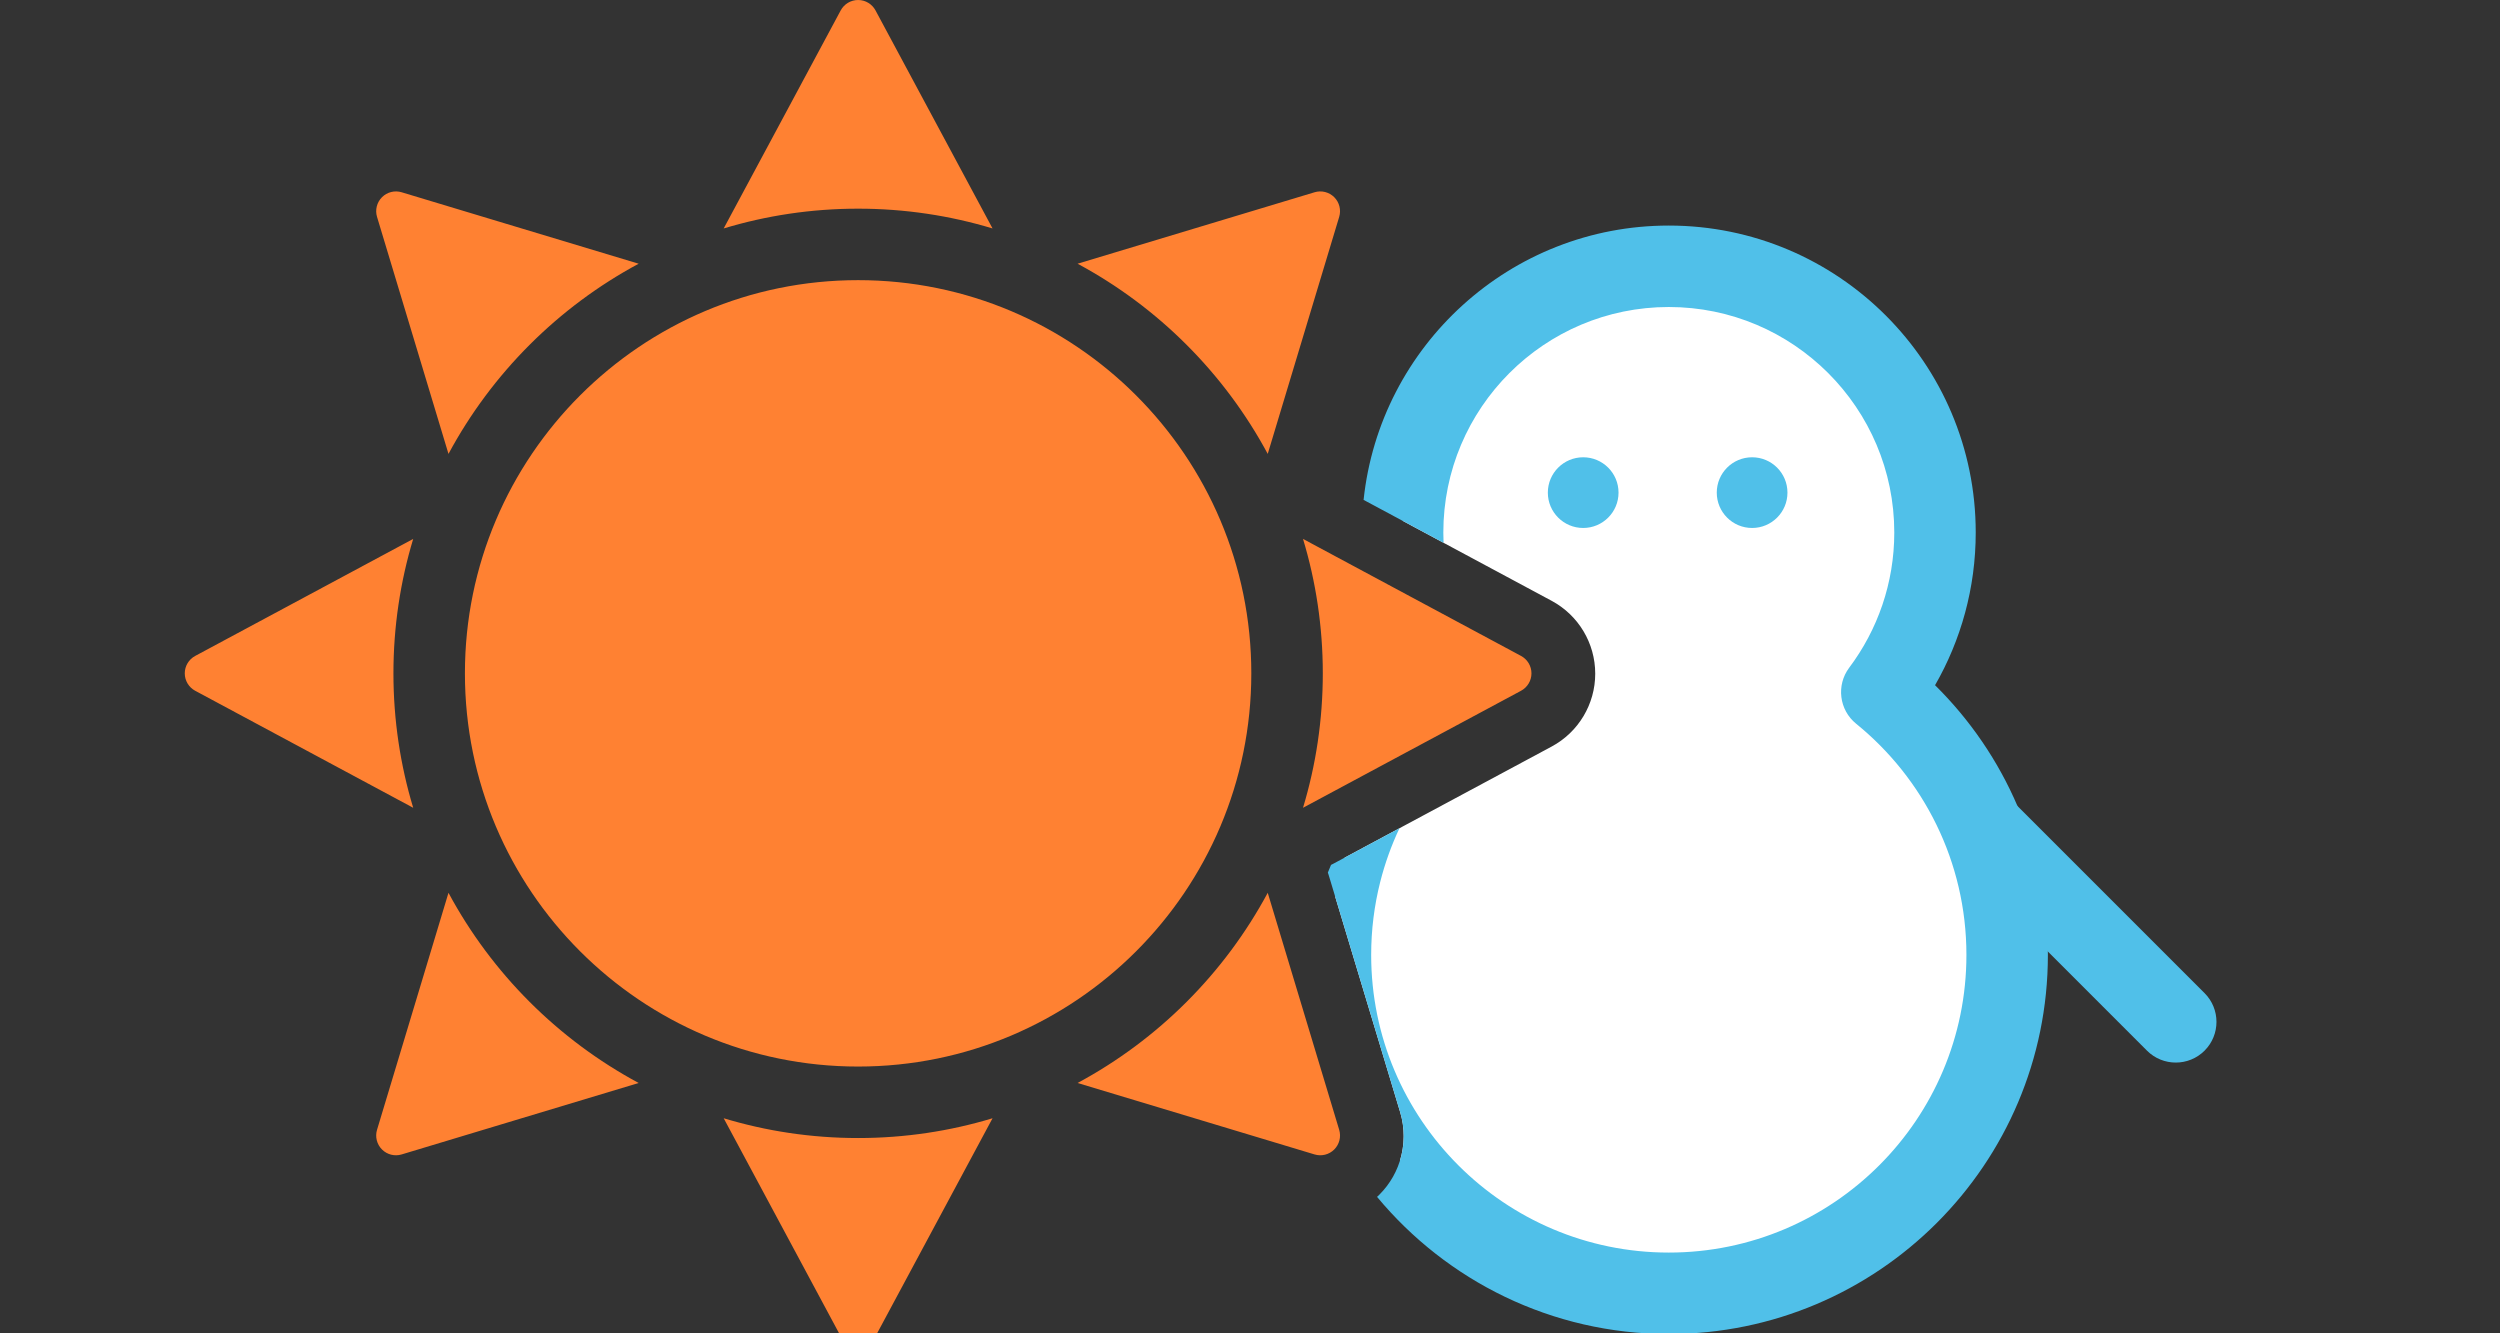 <?xml version="1.0" encoding="UTF-8" standalone="no"?>
<!DOCTYPE svg PUBLIC "-//W3C//DTD SVG 1.1//EN" "http://www.w3.org/Graphics/SVG/1.1/DTD/svg11.dtd">
<svg width="100%" height="100%" viewBox="0 0 150 80" version="1.1" xmlns="http://www.w3.org/2000/svg" xmlns:xlink="http://www.w3.org/1999/xlink" xml:space="preserve" xmlns:serif="http://www.serif.com/" style="fill-rule:evenodd;clip-rule:evenodd;stroke-linejoin:round;stroke-miterlimit:2;">
    <rect x="0" y="0" width="150" height="80" fill="#333333" stroke="none"/>
    <g transform="matrix(0.923,0,0,0.923,-3.636,9.847)">
        <g transform="matrix(1.084,0,0,1.084,3.94,-10.67)">
            <path d="M84.125,31.242C84.488,22.752 91.495,15.97 100.074,15.97C108.885,15.97 116.038,23.123 116.038,31.934C116.038,35.523 114.851,38.838 112.847,41.506C117.432,45.228 120.365,50.908 120.365,57.267C120.365,68.466 111.273,77.558 100.074,77.558C93.509,77.558 87.667,74.433 83.957,69.589C84.241,68.664 84.254,67.659 83.965,66.699L80.078,53.807C80.218,52.998 80.405,52.205 80.637,51.432L93.048,44.771C94.658,43.907 95.662,42.228 95.662,40.401C95.662,38.574 94.658,36.895 93.048,36.031L84.125,31.242Z" style="fill:white;"/>
        </g>
        <g transform="matrix(1.084,0,0,1.084,3.94,-10.67)">
            <path d="M81.771,29.979C82.748,20.738 90.576,13.528 100.074,13.528C110.233,13.528 118.48,21.775 118.48,31.934C118.48,35.267 117.592,38.394 116.041,41.092C120.217,45.214 122.807,50.941 122.807,57.267C122.807,69.814 112.621,80 100.074,80C93.041,80 86.749,76.799 82.579,71.776C82.628,71.731 82.676,71.685 82.723,71.638C84.015,70.346 84.492,68.448 83.965,66.699C82.633,62.281 79.678,52.479 79.678,52.479C79.662,52.427 79.646,52.377 79.628,52.327C79.694,52.173 79.757,52.02 79.819,51.867C79.869,51.843 79.917,51.818 79.966,51.792L83.923,49.669C83.438,50.696 83.049,51.776 82.766,52.899C82.413,54.297 82.226,55.761 82.226,57.267C82.226,67.118 90.224,75.116 100.074,75.116C109.925,75.116 117.922,67.118 117.922,57.267C117.922,51.673 115.342,46.676 111.308,43.402C110.289,42.575 110.106,41.09 110.894,40.04C112.591,37.78 113.596,34.973 113.596,31.934C113.596,24.471 107.537,18.412 100.074,18.412C92.611,18.412 86.553,24.471 86.553,31.934C86.553,32.141 86.557,32.347 86.567,32.552L81.771,29.979Z" style="fill:rgb(80,192,233);"/>
        </g>
        <g transform="matrix(4.46593e-16,1.149,-1.149,4.46593e-16,181.995,-62.87)">
            <path d="M94.262,44.109C94.262,44.109 101.336,37.035 104.874,33.498C105.772,32.599 105.772,31.14 104.874,30.241C103.975,29.343 102.516,29.343 101.618,30.241C98.08,33.779 91.006,40.853 91.006,40.853C90.107,41.752 90.107,43.211 91.006,44.109C91.904,45.008 93.363,45.008 94.262,44.109Z" style="fill:rgb(80,192,233);"/>
        </g>
        <g transform="matrix(1.149,0,0,1.149,28.189,-5.972)">
            <g transform="matrix(-1.382,0,0,1.382,122.833,-13.34)">
                <circle cx="32.425" cy="26.862" r="1.447" style="fill:rgb(80,192,233);"/>
            </g>
            <g transform="matrix(-1.382,0,0,1.382,113.276,-13.34)">
                <circle cx="32.425" cy="26.862" r="1.447" style="fill:rgb(80,192,233);"/>
            </g>
        </g>
    </g>
    <path d="M50.442,80.177C50.649,80.562 51.05,80.802 51.487,80.802C51.923,80.802 52.325,80.562 52.531,80.177C54.713,76.112 59.553,67.095 59.553,67.095C56.998,67.867 54.29,68.282 51.487,68.282C48.683,68.282 45.976,67.867 43.421,67.095C43.421,67.095 48.261,76.112 50.442,80.177ZM26.909,53.568C26.909,53.568 23.954,63.37 22.622,67.788C22.496,68.206 22.61,68.66 22.919,68.969C23.228,69.278 23.681,69.392 24.099,69.266C28.517,67.934 38.32,64.979 38.32,64.979C33.487,62.382 29.506,58.401 26.909,53.568ZM78.874,69.266C79.292,69.392 79.746,69.278 80.055,68.969C80.363,68.66 80.477,68.206 80.351,67.788C79.02,63.37 76.064,53.568 76.064,53.568C73.468,58.401 69.487,62.382 64.654,64.979C64.654,64.979 74.456,67.934 78.874,69.266ZM51.487,16.809C64.508,16.809 75.079,27.38 75.079,40.401C75.079,53.422 64.508,63.993 51.487,63.993C38.466,63.993 27.895,53.422 27.895,40.401C27.895,27.38 38.466,16.809 51.487,16.809ZM24.792,32.335C24.792,32.335 15.775,37.175 11.711,39.356C11.326,39.563 11.086,39.964 11.086,40.401C11.086,40.838 11.326,41.239 11.711,41.446C15.775,43.627 24.792,48.467 24.792,48.467C24.021,45.912 23.606,43.205 23.606,40.401C23.606,37.597 24.021,34.89 24.792,32.335ZM91.263,41.446C91.648,41.239 91.888,40.838 91.888,40.401C91.888,39.964 91.648,39.563 91.263,39.356C87.198,37.175 78.181,32.335 78.181,32.335C78.953,34.89 79.368,37.597 79.368,40.401C79.368,43.205 78.953,45.912 78.181,48.467C78.181,48.467 87.198,43.627 91.263,41.446ZM38.32,15.823C38.32,15.823 28.517,12.868 24.099,11.536C23.681,11.41 23.228,11.524 22.919,11.833C22.61,12.142 22.496,12.596 22.622,13.014C23.954,17.432 26.909,27.234 26.909,27.234C29.506,22.401 33.487,18.42 38.32,15.823ZM76.064,27.234C76.064,27.234 79.02,17.432 80.351,13.014C80.477,12.596 80.363,12.142 80.055,11.833C79.746,11.524 79.292,11.41 78.874,11.536C74.456,12.868 64.654,15.823 64.654,15.823C69.487,18.42 73.468,22.401 76.064,27.234ZM59.553,13.707C59.553,13.707 54.713,4.69 52.531,0.625C52.325,0.24 51.923,-0 51.487,-0C51.05,-0 50.649,0.24 50.442,0.625C48.261,4.69 43.421,13.707 43.421,13.707C45.976,12.935 48.683,12.52 51.487,12.52C54.29,12.52 56.998,12.935 59.553,13.707Z" style="fill:rgb(255,129,50);"/>
</svg>

